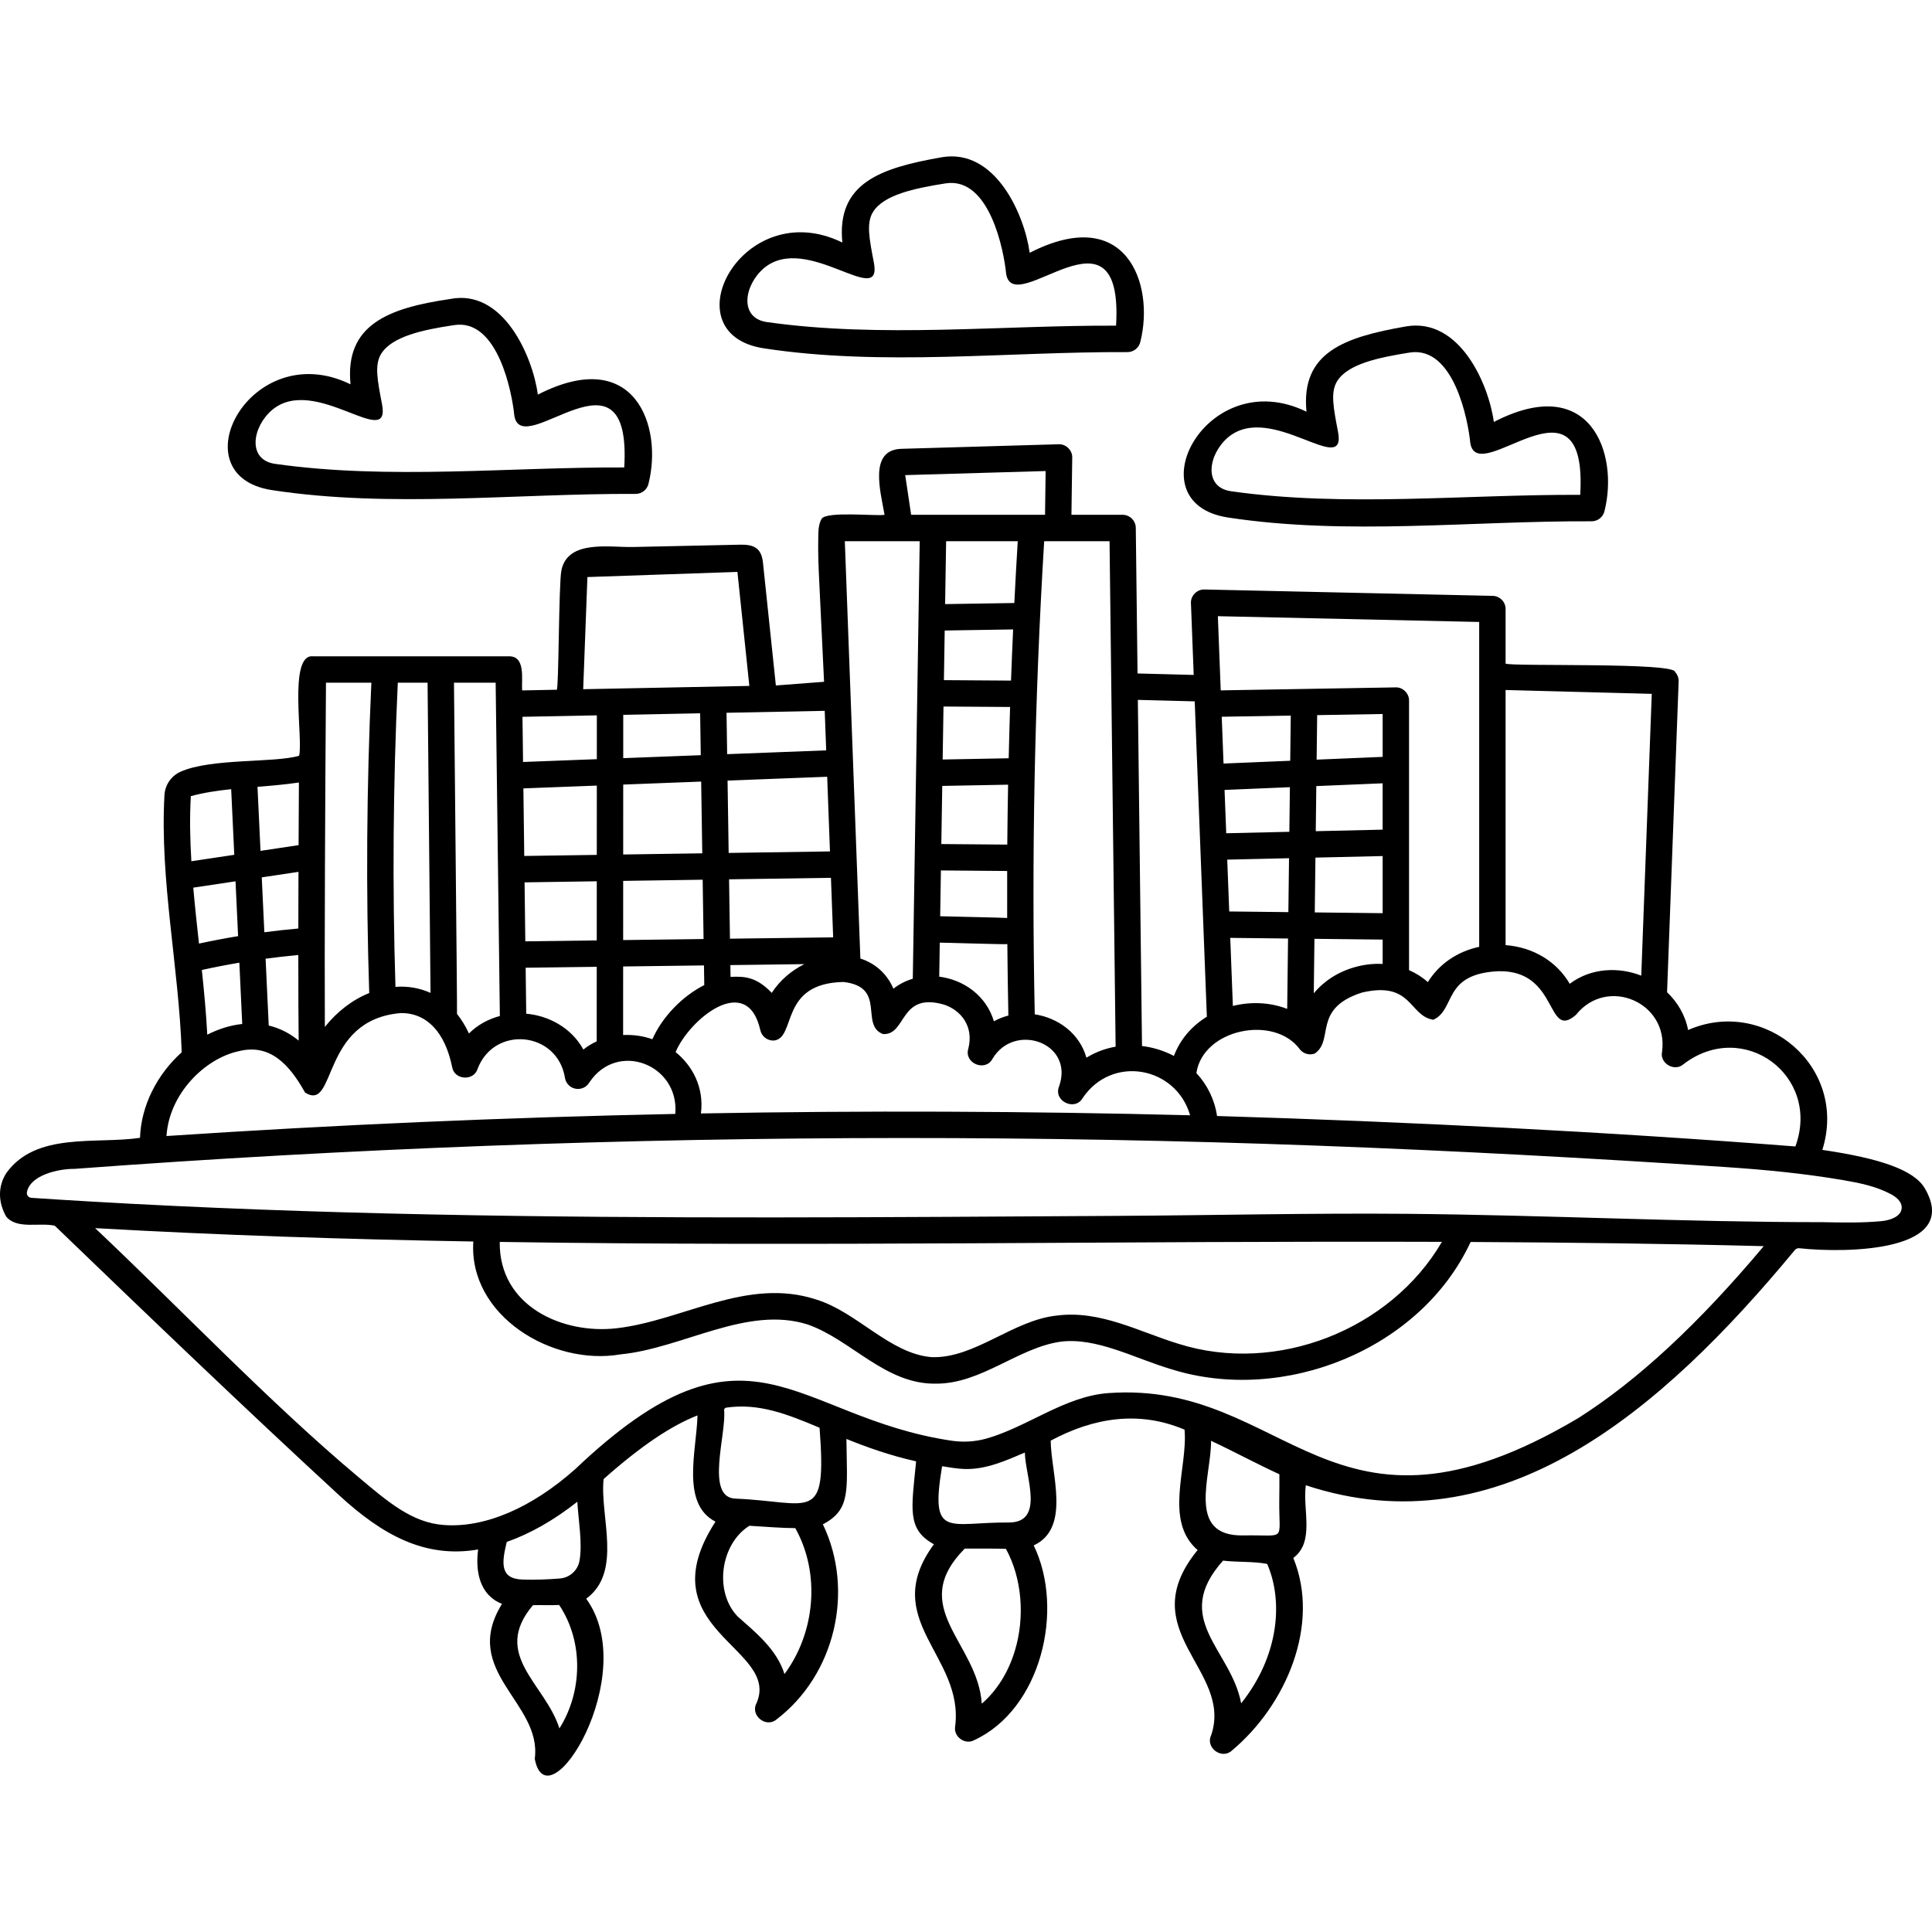 <svg id="Capa_1" enable-background="new 0 0 512 512" height="512" viewBox="0 0 512 512" width="512" xmlns="http://www.w3.org/2000/svg"><g><g><path d="m510.135 314.983c-2.852-4.952-11.976-8.018-27.197-10.249 6.918-22.03-15.351-40.638-35.575-31.768-.766-4.022-2.856-7.42-5.573-10.019l3.067-82.34c.035-.934-.306-1.843-.945-2.524-.045-2.615-43.426-1.409-44.915-2.221v-14.455c0-1.902-1.52-3.455-3.421-3.497l-76.392-1.689c-1.945-.08-3.696 1.674-3.573 3.632l.732 19.011-14.885-.389-.463-38.592c-.023-1.915-1.583-3.456-3.498-3.456h-13.557l.212-15.15c.068-1.935-1.669-3.639-3.599-3.545 0 0-41.464 1.203-41.464 1.203-8.904.099-5.818 10.982-4.675 17.492-2.034.411-15.427-1.028-16.678 1.071-.915 1.534-.852 3.506-.893 5.357-.086 3.882.095 7.757.282 11.633l1.259 26.193c-8.281.633-4.492.344-12.773.977l-3.419-32.561c-.4-3.811-2.355-4.831-6.023-4.752-9.485.206-18.969.411-28.454.617-6.156.134-17.365-2.042-18.951 6.279-.705 3.699-.677 31.535-1.218 31.545-.004 0-9.171.181-9.171.181-.239-2.855 1.039-9.145-3.568-9.043h-51.893c-6.592-.617-2.495 22.235-3.656 26.366-6.642 1.934-23.327.602-31.427 4.231-2.451 1.098-4.095 3.49-4.247 6.171-1.273 22.511 3.831 45.699 4.566 68.179-6.457 5.779-10.786 14.136-11.045 22.666-11.688 1.73-27.57-1.643-35.443 9.352-2.207 3.492-2.218 7.58-.032 11.512 2.907 3.486 8.799 1.503 12.883 2.425 23.718 22.847 50.578 48.622 75.34 71.415 11.418 10.51 22.738 16.802 36.856 14.389-.774 5.818.404 12.1 6.325 14.409-11.149 18.037 10.69 26.126 8.682 41.06 3.351 17.827 28.306-22.229 13.638-42.424 9.731-7.14 3.538-21.897 4.613-31.713 10.082-8.949 18.021-14.175 24.875-16.866-.215 9.237-4.488 23.433 4.77 28.154-18.606 28.71 17.376 33.323 10.871 48.112-1.72 3.173 2.441 6.626 5.242 4.355 15.626-11.883 20.795-34.2 12.347-51.759 7.514-3.938 6.374-9.065 6.239-22.621 5.446 2.202 11.44 4.354 18.468 5.934-1.22 12.615-2.515 18.009 4.714 21.972-14.757 20.133 8.057 29.456 5.63 48.303-.475 2.686 2.604 4.915 5.006 3.635 17.762-8.178 24.076-34.616 15.814-51.631 9.926-4.599 4.586-18.991 4.5-27.762 11.402-6.122 23.421-8.026 35.472-2.919.924 10.019-5.579 24.07 3.463 31.912-17.6 21.495 9.454 31.624 3.606 49.033-1.634 3.263 2.731 6.579 5.439 4.133 14.472-12.066 23.544-33.514 16.313-51.072 5.776-4.305 2.408-12.767 3.317-19.266 51.506 17.011 94.138-19.458 129.59-62.329.293-.354.737-.534 1.193-.485 12.571 1.351 42.958.962 33.299-15.812zm-63.978-32.973c15.916-12.154 36.487 3.109 29.638 21.812-49.701-3.882-102.858-6.556-153.268-8.071-.644-4.363-2.584-8.269-5.477-11.376 1.761-11.748 20.704-15.533 27.449-6.257.935 1.154 2.501 1.592 3.898 1.091 5.303-3.556-.731-11.903 12.524-16.167 13.343-3.141 12.414 6.169 18.913 7.207 6.053-2.727 2.379-12.189 17.274-12.868 16.095-.36 12.559 18.478 20.534 11.569 8.235-10.324 24.589-3.327 22.823 9.749-.697 3.111 3.335 5.443 5.692 3.311zm-267.118-3.19c3.622-8.672 18.944-21.336 22.448-5.85.351 1.689 1.889 2.869 3.6 2.783 6.049-.645 1.313-15.181 18.413-15.518 11.609 1.275 4.253 11.386 10.49 13.798 6.309.389 4.264-11.211 16.148-7.812 4.361 1.426 8.05 5.619 6.457 11.772-1.099 3.808 4.523 6.112 6.413 2.629 5.76-9.811 21.774-4.327 17.656 7.308-1.58 3.837 4.211 6.656 6.263 3.052 7.767-11.528 24.749-8.351 28.462 4.578-43.183-1.109-86.433-1.269-129.638-.484.898-6.961-2.329-12.748-6.712-16.256zm6.504-89.789.169 11.099-20.55.788.005-11.484zm.275 18.096.289 19.011-20.956.311.008-18.53zm7.782 51.758-.048-3.128 19.605-.254c-3.418 1.698-6.481 4.289-8.635 7.617-4.106-4.307-7.313-4.407-10.922-4.235zm-54.585-25.052 19.136-.284-.007 15.669-18.933.245zm26.133-.388 21.065-.313.239 15.719-21.311.276zm28.06-.416 27.001-.4.588 15.779-27.351.354zm26.741-7.393-26.847.398-.291-19.175 26.401-1.012zm-61.794.917-19.227.285-.225-17.905 19.46-.746zm-18.701 42.089-.153-12.184 18.841-.244-.009 19.758c-1.233.568-2.424 1.279-3.538 2.164-3.206-5.867-9.335-8.995-15.141-9.494zm25.684-12.518 21.42-.277.079 5.208c-5.739 2.91-11.079 8.323-13.756 14.355-2.421-.874-5.052-1.236-7.751-1.118zm104.573-112.701c-.331 5.45-.632 10.911-.905 16.38l-18.34.291.264-16.671zm-20.007 64.853 17.451-.327c-.099 5.294-.172 10.587-.217 15.879l-17.478-.145zm17.61-7.328-17.5.328.222-14.039 17.647.122c-.145 4.528-.264 9.058-.369 13.589zm-17.964 29.73 17.562.145c-.016 4.153-.02 8.304-.003 12.452-.306-.087-17.438-.425-17.751-.46zm18.579-50.313-17.782-.122.208-13.15 18.131-.288c-.205 4.516-.392 9.035-.557 13.56zm-18.882 69.447c.511-.036 17.433.519 17.907.386.055 6.32.141 12.633.274 18.933-1.316.339-2.606.84-3.834 1.524-2.036-6.825-8.025-11.009-14.49-11.833zm109.961 6.5c-4.489 1.276-8.199 3.718-10.844 6.933l.176-14.447 18.075.202v6.458c-2.403-.129-4.897.139-7.407.854zm-32.287 10.274-.694-18.04 15.318.172-.227 18.645c-4.396-1.689-9.417-2.014-14.397-.777zm-1.492-38.772 16.376-.378-.174 14.286-15.673-.176zm23.374-.539 17.812-.411v15.139l-17.989-.202zm17.812-7.408-17.727.409.146-11.954 17.581-.737zm-24.725.57-16.73.386-.442-11.482 17.316-.726zm24.725-19.856-17.495.734.144-11.798 17.352-.296v11.36zm-24.495 1.028-17.671.741-.477-12.402 18.294-.312zm95.814-17.728-2.782 74.682c-5.774-2.281-13.159-2.208-18.957 2.154-3.453-5.899-9.62-9.68-16.998-10.25v-67.606zm-45.733-19.052v86.093c-5.784 1.229-10.622 4.535-13.6 9.34-1.502-1.316-3.184-2.372-4.991-3.163v-71.437c.039-1.892-1.662-3.588-3.557-3.498l-46.35.791-.757-19.658zm-75.388 21.041 3.216 83.576c-4.084 2.496-7.126 6.112-8.733 10.39-2.522-1.342-5.514-2.292-8.453-2.627l-1.101-91.732zm-20.963 91.507c-2.776.49-5.397 1.478-7.736 2.926-1.793-6.394-7.453-10.547-13.695-11.501-.875-41.648-.04-83.811 2.498-125.38h17.324zm-55.76-151.466 37.216-1.081-.162 11.596h-35.485zm3.842 17.512-1.833 115.955c-1.809.537-3.555 1.394-5.133 2.632-1.673-3.886-4.709-6.684-8.759-7.985l-4.122-110.602zm-24.781 55.433-26.246 1.006-.167-10.969 26.022-.514zm-63.279-45.93 39.751-1.364 3.16 30.214-44.032.87zm2.499 36.646-.005 11.614-19.552.749-.151-11.973zm-25.706 79.678c-2.988.798-5.859 2.307-8.192 4.633-.894-1.939-1.955-3.673-3.164-5.188.095-.156-.834-87.55-.802-87.777h11.046zm-27.666-7.716c-.837-26.77-.628-53.863.62-80.616h7.891l.782 82.213c-2.765-1.28-6.093-1.868-9.293-1.597zm-18.412-80.616h12.03c-1.265 27.297-1.462 54.945-.57 82.246-4.455 1.79-8.524 4.92-11.76 8.986-.108-20.931.082-60.982.3-91.232zm-15.171 90.858-.833-17.712c2.887-.387 5.779-.709 8.67-.972-.001 10.368.037 17.605.096 22.682-2.361-1.958-5.035-3.304-7.933-3.998zm-18.485-21.715c-.54-4.906-1.083-9.868-1.513-14.824l11.196-1.681.684 14.53c-3.477.573-6.936 1.232-10.367 1.975zm16.637-17.549 9.731-1.461c-.021 5.533-.034 10.517-.041 15.017-3.003.265-6.007.594-9.006.988zm9.761-8.541-10.091 1.515-.798-16.966c3.621-.293 7.331-.613 10.976-1.148-.036 5.963-.064 11.493-.087 16.599zm-28.557-12.984c3.4-.925 6.976-1.456 10.693-1.847l.818 17.391-11.371 1.707c-.348-5.836-.47-11.624-.14-17.251zm2.918 46.068c3.289-.724 6.605-1.372 9.938-1.935l.764 16.246c-3.221.332-6.366 1.363-9.262 2.837-.301-5.694-.839-11.452-1.44-17.148zm9.819 21.515c8.218-2.066 13.398 3.531 17.534 10.968 8.447 5.311 3.941-19.35 25.459-21.073 6.854.008 11.647 5.109 13.53 14.35.578 3.438 5.762 3.748 6.749.4 4.428-11.544 21.042-9.891 23.116 2.291.181 1.491 1.294 2.699 2.764 3.003 1.471.306 2.971-.364 3.728-1.66 7.435-11.161 23.88-4.727 22.771 8.352-45.044.922-90.032 2.877-134.837 5.857.69-11.246 10.259-20.621 19.186-22.488zm89.691 119.407c.263 4.875 1.403 10.917.576 15.626-.452 2.572-2.598 4.504-5.2 4.713-3.214.257-6.589.398-9.916.283-6.091-.21-5.483-4.513-4.169-9.968 6.221-2.191 12.505-5.761 18.709-10.654zm-4.802 27.378c6.484 9.726 6.177 22.974.052 32.694-3.735-11.857-18.161-19.483-7.017-32.656 2.265-.079 4.611.067 6.955-.056.004.006.006.013.01.018zm68.992-46.99c1.966 25.802-2.17 19.612-22.335 18.784-8.02-.329-2.315-17.122-2.958-23.405-.035-.346.218-.659.562-.708 8.609-1.225 15.902 1.61 24.731 5.329zm-9.297 65.278c-2.027-6.589-7.868-11.225-12.403-15.255-6.332-6.577-4.576-19.226 3.097-24.043 4.094.258 9.039.628 12.167.625 6.736 12.012 5.285 27.725-2.861 38.673zm47.919-54.337c5.59.115 10.824-2.252 15.783-4.368.092 6.296 5.446 18.61-4.337 18.541-15.92-.113-20.864 4.565-17.595-14.915 1.971.298 4.006.698 6.149.742zm13.146 48.127c-1.744 5.777-4.782 10.604-8.778 14.057-1.073-16.279-19.962-25.454-4.513-41.099 3.662.034 6.799-.051 10.908.068 4.197 7.64 5.122 17.897 2.383 26.974zm59.958 13.973c-2.64-14.289-18.677-22.31-4.801-37.82 3.861.448 8.066.162 11.696.868 4.2 9.606 3.334 24.129-6.895 36.952zm10.105-54.065c-.173 11.566 2.243 9.329-9.523 9.562-15.298.302-8.434-15.854-8.559-25.071 6.027 2.802 11.981 6.064 18.107 8.859.028 1.882.001 4.299-.025 6.65zm79.211-21.517c-65.795 39.022-76.852-10.057-124.483-6.644-11.593.831-21.511 9.015-32.349 12.057-3.009.845-6.178 1.023-9.269.561-42.053-6.288-53.448-36.37-99.663 7.511-11.609 10.332-23.954 15.602-34.732 14.84-8.598-.565-15.123-6.307-22.942-12.868-23.302-19.551-47.234-44.719-69.584-65.813 33.12 1.879 66.628 2.962 100.223 3.545-1.296 19.622 20.868 33.032 38.965 29.912 16.493-1.581 33.585-13.078 49.727-7.893 11.456 4.038 20.492 15.819 33.778 15.648 12.026.143 21.854-9.486 33.09-11.109 9.584-1.263 19.797 4.451 29.336 7.261 29.757 9.383 66.156-5.136 79.396-33.695 25.992.126 51.973.443 77.686 1.107-17.347 20.667-33.48 35.62-49.179 45.58zm-285.799-46.704c84.112 1.286 165.812-.312 249.69-.019-13.643 23.355-43.808 35.211-69.737 27.043-10.506-3.188-20.751-8.985-32.281-7.513-11.675 1.201-21.832 11.441-33.235 11.022-11.09-.921-19.693-11.934-30.56-15.266-18.372-6.033-35.449 5.629-52.922 7.615-14.239 1.649-31.179-5.823-30.955-22.882zm371.526-8.896c-.192 2.206-3.078 3.18-5.374 3.393-5.156.478-10.347.375-15.525.271-36.756 0-73.518-1.895-110.273-2.213-25.533-.221-51.068.4-76.602.543-30.339.171-60.678.389-91.018.408-30.304.019-60.609-.159-90.907-.783-30.218-.622-60.429-1.688-90.603-3.448-5.121-.299-10.24-.617-15.358-.957-.754-.05-1.304-.751-1.167-1.494.837-4.529 8.324-6.219 12.615-6.183 36.45-2.713 72.949-4.749 109.474-6.112 36.609-1.366 73.244-2.055 109.879-2.064 36.633-.009 73.266.661 109.874 2.019 36.093 1.34 72.2 3.283 108.232 5.672 10.467.694 20.925 1.708 31.271 3.474 4.316.737 8.681 1.627 12.551 3.676 1.423.753 2.918 1.919 2.939 3.528.003.091 0 .182-.008.27z"/><path d="m325.408 137.142c31.463 4.818 64.575.856 96.38 1.005 1.669.006 3.111-1.17 3.441-2.806 3.786-15.152-3.732-36.76-29.347-23.518-1.354-9.982-9.051-27.815-23.364-25.305-16.187 2.838-27.836 6.81-26.284 22.587-26.446-12.903-46.076 24.17-20.826 28.037zm.058-21.254c11.391-9.53 31.523 11.034 29.118-1.486-1.206-6.279-2.042-10.457-.237-13.367 2.847-4.589 10.924-6.276 19.201-7.599 11.776-1.882 15.54 18.1 16.103 24.02 2.066 12.124 31.208-21.228 29.122 13.683-30.568-.13-62.257 3.332-92.507-.947-7.47-1.056-6.095-9.804-.8-14.304z"/><path d="m202.402 92.308c31.464 4.819 64.573.856 96.38 1.005 1.668.006 3.11-1.169 3.441-2.804 3.787-15.216-3.692-36.643-29.346-23.513-1.353-9.981-9.049-27.822-23.365-25.312-16.188 2.838-27.836 6.81-26.284 22.586-26.445-12.903-46.075 24.171-20.826 28.038zm.059-21.254c11.392-9.531 31.523 11.034 29.119-1.486-1.206-6.279-2.042-10.456-.237-13.367 2.846-4.589 10.924-6.276 19.201-7.599 11.776-1.882 15.539 18.099 16.102 24.02 2.066 12.125 31.205-21.229 29.122 13.683-30.571-.13-62.254 3.333-92.507-.947-7.47-1.056-6.095-9.804-.8-14.304z"/><path d="m72.066 129.884c31.464 4.819 64.573.856 96.38 1.005 1.668.006 3.11-1.169 3.441-2.804 3.787-15.215-3.691-36.642-29.345-23.513-1.353-9.982-9.126-28.226-23.366-25.313-16.261 2.379-27.836 6.811-26.284 22.587-26.444-12.903-46.076 24.172-20.826 28.038zm.058-21.253c11.391-9.529 31.523 11.033 29.119-1.486-1.206-6.279-2.042-10.456-.237-13.367 2.847-4.589 10.911-6.365 19.201-7.599 11.755-2.008 15.539 18.1 16.103 24.021 2.067 12.125 31.205-21.23 29.122 13.682-30.57-.13-62.254 3.332-92.507-.947-7.47-1.057-6.095-9.804-.801-14.304z"/></g></g></svg>